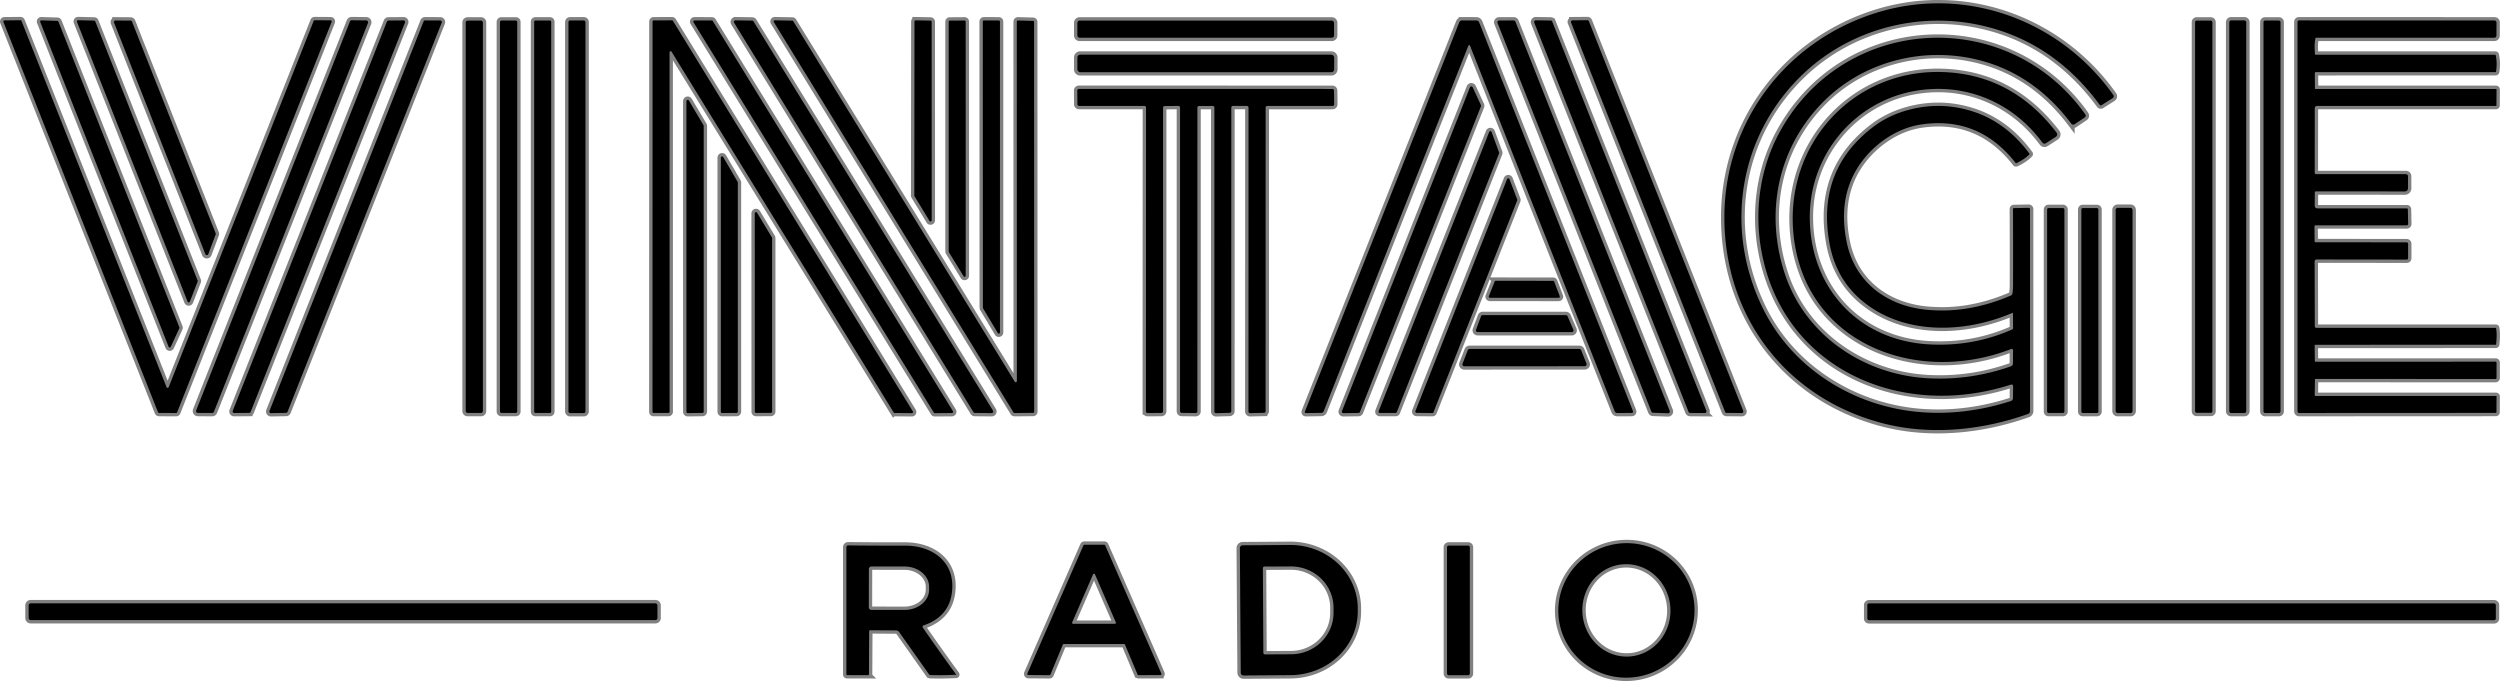 <?xml version="1.0" encoding="UTF-8"?>
<svg width="743.34" height="202.5" version="1.1" viewBox="0 0 743.34 202.5" xmlns="http://www.w3.org/2000/svg">
 <g transform="translate(-61.421 -223.76)" fill="none" stroke="#808080" stroke-width="2">
  <path d="m659.95 331.75q-0.01 0.72-0.69 0.96-11.96 4.19-24.51 3.53c-19.12-1.01-36.69-12.75-42.71-31.28-5.81-17.84-2.14-36.7 10.89-50.3 11.73-12.25 29.45-17.12 45.99-13.26q16.96 3.96 28.37 19.13a0.73 0.72-35.1 0 0 0.99 0.17l2.95-1.98q0.61-0.41 0.18-1.02c-23.19-32.53-72.24-29.74-91.13 5.91-5.48 10.33-7.16 22.35-5.3 33.72 5.84 35.75 41.22 51.45 74.26 40.82q0.75-0.24 0.75 0.55l-0.03 3.32q-0.01 0.79-0.76 1.03-13.58 4.32-26.87 3.24c-19.52-1.6-37.84-12.82-46.68-30.72-11.81-23.92-7.18-52.02 12.32-70.21 13.47-12.57 32.65-17.88 50.65-14.44q22.61 4.31 37.12 24 0.23 0.31 0.57 0.1l3.31-2.1a0.62 0.62 0 0 0 0.18-0.88c-15.7-22.27-43.91-32.69-70.35-24.51-27.01 8.36-45.36 32.52-45.31 61 0.04 29.76 18.77 54 47.68 61.23 13.81 3.45 29.1 1.91 42.61-2.92a0.89 0.89 0 0 0 0.59-0.84l-0.01-60.06a0.38 0.38 0 0 0-0.38-0.38l-4.36 0.08q-0.32 0-0.31 0.32 0.05 11.27 0.02 22.76-0.01 1.1-0.17 2.22-0.08 0.51-0.56 0.72-12.71 5.46-25.21 4.18c-11.51-1.18-20.94-8.05-23.45-19.72q-2.76-12.84 3.05-22.31c4.07-6.61 11.31-11.93 19.13-13.06q17.12-2.47 28.01 11.51 0.05 0.06 0.11 0.03 2.33-1.03 3.98-2.66 0.05-0.06 0.01-0.12-8.8-12.03-22.82-13.96c-7.98-1.11-17.04 0.98-23.38 5.73q-17.19 12.88-13.3 34.74 1.86 10.45 9.43 16.93c12.22 10.46 30.38 10.07 44.94 3.86a0.15 0.14-11.2 0 1 0.2 0.13l0.03 4.41q0 0.25-0.23 0.35-11.65 5.17-24.69 4.46c-20.71-1.11-35.2-16.35-35.53-37.22-0.29-18.82 13.01-34.93 31.26-38.14 14.83-2.6 28.96 3.26 37.87 15.3q0.47 0.64 1.14 0.21l2.89-1.86a0.87 0.87 0 0 0 0.22-1.26q-12.51-16.36-31.61-17.88c-27.96-2.24-49.6 20.86-46.56 48.59 3.54 32.17 36.64 44.44 64.55 33.68q0.69-0.26 0.68 0.47l-0.02 3.7" vector-effect="non-scaling-stroke"/>
  <path d="m111.58 338.87a0.34 0.34 0 0 1-0.64 0l-43.12-108.87a0.34 0.34 0 0 0-0.32-0.22l-4.75 0.05a0.34 0.34 0 0 0-0.31 0.47l45.96 116.02a0.34 0.34 0 0 0 0.31 0.21l5.07 0.03a0.34 0.34 0 0 0 0.32-0.22l45.93-116.07a0.34 0.34 0 0 0-0.32-0.46l-4.71-0.03a0.34 0.34 0 0 0-0.32 0.22l-43.1 108.87" vector-effect="non-scaling-stroke"/>
  <path d="m111.57 326.88a0.34 0.34 0 0 0 0.62 0.02l2.55-5.54a0.34 0.34 0 0 0 0.01-0.27l-35.96-90.9a0.34 0.34 0 0 0-0.3-0.22l-4.78-0.15a0.34 0.34 0 0 0-0.33 0.46l38.19 96.6" vector-effect="non-scaling-stroke"/>
  <path d="m117.19 313.42a0.37 0.37 0 0 0 0.69 0l2.31-5.97a0.37 0.37 0 0 0 0-0.26l-30.44-77.06a0.37 0.37 0 0 0-0.33-0.24l-4.75-0.12a0.37 0.37 0 0 0-0.35 0.51l32.87 83.14" vector-effect="non-scaling-stroke"/>
  <path d="m122.48 299.32a0.47 0.47 0 0 0 0.88-0.01l2.19-5.85a0.47 0.47 0 0 0-0.01-0.34l-24.87-62.94a0.47 0.47 0 0 0-0.44-0.29l-4.45-0.03a0.47 0.47 0 0 0-0.44 0.64l27.14 68.82" vector-effect="non-scaling-stroke"/>
  <path d="m119.76 345.77a0.56 0.56 0 0 0 0.52 0.76l4.23 0.02a0.56 0.56 0 0 0 0.52-0.36l45.8-115.59a0.56 0.56 0 0 0-0.52-0.77l-4.32-0.04a0.56 0.56 0 0 0-0.52 0.36l-45.71 115.62" vector-effect="non-scaling-stroke"/>
  <path d="m130.62 345.93a0.46 0.46 0 0 0 0.43 0.63l4.47-0.04a0.46 0.46 0 0 0 0.42-0.29l45.9-115.77a0.46 0.46 0 0 0-0.43-0.63l-4.51 0.04a0.46 0.46 0 0 0-0.42 0.29l-45.86 115.77" vector-effect="non-scaling-stroke"/>
  <path d="m192.76 230.49a0.47 0.47 0 0 0-0.44-0.64l-4.51-0.02a0.47 0.47 0 0 0-0.44 0.3l-45.82 115.81a0.47 0.47 0 0 0 0.44 0.65l4.49-0.08a0.47 0.47 0 0 0 0.43-0.3l45.85-115.72" vector-effect="non-scaling-stroke"/>
  <path d="m205 230.42a0.54 0.54 0 0 0-0.54-0.54h-4.02a0.54 0.54 0 0 0-0.54 0.54v115.58a0.54 0.54 0 0 0 0.54 0.54h4.02a0.54 0.54 0 0 0 0.54-0.54v-115.58" vector-effect="non-scaling-stroke"/>
  <path d="m215.21 230.28a0.41 0.41 0 0 0-0.41-0.41h-4.3a0.41 0.41 0 0 0-0.41 0.41v115.84a0.41 0.41 0 0 0 0.41 0.41h4.3a0.41 0.41 0 0 0 0.41-0.41v-115.84" vector-effect="non-scaling-stroke"/>
  <path d="m225.31 230.23a0.37 0.37 0 0 0-0.37-0.37h-4.32a0.37 0.37 0 0 0-0.37 0.37v115.94a0.37 0.37 0 0 0 0.37 0.37h4.32a0.37 0.37 0 0 0 0.37-0.37v-115.94" vector-effect="non-scaling-stroke"/>
  <path d="m235.5 230.33a0.49 0.49 0 0 0-0.49-0.49h-4.08a0.49 0.49 0 0 0-0.49 0.49v115.76a0.49 0.49 0 0 0 0.49 0.49h4.08a0.49 0.49 0 0 0 0.49-0.49v-115.76" vector-effect="non-scaling-stroke"/>
  <path d="m260.18 346.53a0.33 0.33 0 0 0 0.33-0.33l-0.01-106.86a0.33 0.33 0 0 1 0.61-0.18l66.03 107.23a0.33 0.33 0 0 0 0.28 0.16l5.14 0.05a0.33 0.33 0 0 0 0.29-0.5l-71.34-116.13a0.33 0.33 0 0 0-0.29-0.16l-5.44 0.02a0.33 0.33 0 0 0-0.33 0.33l-0.02 116.05a0.33 0.33 0 0 0 0.33 0.33l4.42-0.01" vector-effect="non-scaling-stroke"/>
  <path d="m339.08 346.43a0.36 0.36 0 0 0 0.31 0.17l5.07-0.04a0.36 0.36 0 0 0 0.3-0.54l-71.4-116a0.36 0.36 0 0 0-0.31-0.17l-5.12-0.01a0.36 0.36 0 0 0-0.31 0.55l71.46 116.04" vector-effect="non-scaling-stroke"/>
  <path d="m285.46 230.11a0.47 0.47 0 0 0-0.4-0.22l-4.94-0.08a0.47 0.47 0 0 0-0.41 0.72l71.16 115.78a0.47 0.47 0 0 0 0.4 0.22l5.01 0.05a0.47 0.47 0 0 0 0.4-0.71l-71.22-115.76" vector-effect="non-scaling-stroke"/>
  <path d="m364.1 229.85a0.34 0.34 0 0 0-0.35 0.34l0.02 106.86a0.34 0.34 0 0 1-0.63 0.18l-65.86-107.17a0.34 0.34 0 0 0-0.29-0.16l-5.18-0.1a0.34 0.34 0 0 0-0.3 0.52l71.27 116.08a0.34 0.34 0 0 0 0.29 0.16l5.51-0.05a0.34 0.34 0 0 0 0.34-0.34l-0.03-115.86a0.34 0.34 0 0 0-0.33-0.34l-4.46-0.12" vector-effect="non-scaling-stroke"/>
  <path d="m333.28 281.9a0.35 0.35 0 0 0 0.05 0.18l4.46 7.35a0.35 0.35 0 0 0 0.65-0.18l-0.01-59.01a0.35 0.35 0 0 0-0.34-0.35l-4.4-0.08a0.35 0.35 0 0 0-0.36 0.35l-0.05 51.74" vector-effect="non-scaling-stroke"/>
  <path d="m343.5 298.56a0.33 0.33 0 0 0 0.05 0.17l4.4 7.19a0.33 0.33 0 0 0 0.61-0.17l-0.01-75.56a0.33 0.33 0 0 0-0.33-0.33l-4.39 0.03a0.33 0.33 0 0 0-0.33 0.33v68.34" vector-effect="non-scaling-stroke"/>
  <path d="m353.67 315.26a0.34 0.34 0 0 0 0.05 0.17l4.39 7.35a0.34 0.34 0 0 0 0.63-0.17v-92.42a0.34 0.34 0 0 0-0.34-0.34l-4.42-0.02a0.34 0.34 0 0 0-0.34 0.34l0.03 85.09" vector-effect="non-scaling-stroke"/>
  <path d="m458.08 230.55a0.67 0.67 0 0 0-0.67-0.67h-74.98a0.67 0.67 0 0 0-0.67 0.67v3.76a0.67 0.67 0 0 0 0.67 0.67h74.98a0.67 0.67 0 0 0 0.67-0.67v-3.76" vector-effect="non-scaling-stroke"/>
  <path d="m498.21 237.21a0.18 0.18 0 0 1 0.27 0.08q22.74 57.51 43.02 108.68 0.22 0.58 0.84 0.58l4.11-0.01q0.72 0 0.46-0.67l-45.67-115.42q-0.23-0.59-0.87-0.6l-4.22-0.02a0.9 0.89 10.4 0 0-0.84 0.57l-45.86 115.65q-0.21 0.54 0.37 0.53l4.43-0.07q0.57-0.01 0.78-0.54 20.99-53.17 42.98-108.6 0.03-0.08 0.11-0.11 0.06-0.03 0.09-0.05" vector-effect="non-scaling-stroke"/>
  <path d="m552.44 346.15a0.52 0.52 0 0 0 0.47 0.33l4.46 0.16a0.52 0.52 0 0 0 0.51-0.71l-45.88-115.75a0.52 0.52 0 0 0-0.48-0.33l-4.36 0.01a0.52 0.52 0 0 0-0.48 0.71l45.76 115.58" vector-effect="non-scaling-stroke"/>
  <path d="m563.49 346.22a0.51 0.51 0 0 0 0.47 0.32l4.34 0.03a0.51 0.51 0 0 0 0.48-0.69l-45.81-115.68a0.51 0.51 0 0 0-0.47-0.33l-4.41-0.07a0.51 0.51 0 0 0-0.48 0.7l45.88 115.72" vector-effect="non-scaling-stroke"/>
  <path d="m574.35 346.23a0.46 0.46 0 0 0 0.42 0.29l4.55 0.05a0.46 0.46 0 0 0 0.43-0.63l-45.91-115.88a0.46 0.46 0 0 0-0.44-0.29l-4.44 0.04a0.46 0.46 0 0 0-0.42 0.62l45.81 115.8" vector-effect="non-scaling-stroke"/>
  <path d="m719.24 230.34a0.46 0.46 0 0 0-0.46-0.46h-4.22a0.46 0.46 0 0 0-0.46 0.46v115.7a0.46 0.46 0 0 0 0.46 0.46h4.22a0.46 0.46 0 0 0 0.46-0.46v-115.7" vector-effect="non-scaling-stroke"/>
  <path d="m729.31 230.36a0.53 0.53 0 0 0-0.53-0.53h-3.98a0.53 0.53 0 0 0-0.53 0.53v115.66a0.53 0.53 0 0 0 0.53 0.53h3.98a0.53 0.53 0 0 0 0.53-0.53v-115.66" vector-effect="non-scaling-stroke"/>
  <path d="m739.5 230.34a0.47 0.47 0 0 0-0.47-0.47h-4.12a0.47 0.47 0 0 0-0.47 0.47v115.74a0.47 0.47 0 0 0 0.47 0.47h4.12a0.47 0.47 0 0 0 0.47-0.47v-115.74" vector-effect="non-scaling-stroke"/>
  <path d="m750.47 255.25h53.07q0.16 0 0.16-0.16l0.03-4.69q0-0.18-0.18-0.18h-53.65q-0.17 0-0.17-0.17l-0.03-4.54q-0.01-0.3 0.29-0.3l53.42-0.01q0.15 0 0.17-0.14 0.42-2.63-0.12-4.98-0.01-0.05-0.07-0.05h-53.44q-0.18 0-0.2-0.18-0.27-3.22 0.18-4.81 0.02-0.06 0.08-0.06h52.97q0.71 0 0.72-0.71l0.02-3.74q0-0.68-0.69-0.68l-58.04-0.02a0.44 0.43 0 0 0-0.44 0.43v115.79a0.5 0.5 0 0 0 0.5 0.5l58.43-0.03q0.22 0 0.22-0.22l0.03-4.62q0-0.18-0.18-0.18h-53.59q-0.3 0-0.29-0.29l0.06-4.51q0-0.28 0.28-0.28l53.38 0.03a0.34 0.33 0 0 0 0.34-0.33v-4.55a0.27 0.27 0 0 0-0.27-0.27l-53.45 0.01q-0.3 0-0.31-0.3l-0.05-4.54q0-0.2 0.19-0.2l53.61-0.01q0.13 0 0.15-0.13 0.33-3.13-0.02-4.82-0.02-0.07-0.08-0.07h-53.29q-0.52 0-0.52-0.53l-0.05-19.2a0.6 0.6 0 0 1 0.6-0.6l26.75 0.03q0.44 0 0.44-0.43v-4.27a0.44 0.43 0 0 0-0.44-0.43l-27.03-0.03q-0.31 0-0.32-0.32l-0.04-4.38q0-0.32 0.32-0.32h27.02q0.52 0 0.51-0.52l-0.09-4.2q0-0.33-0.32-0.33h-26.48q-0.9 0-0.89-0.9l0.03-3.83q0-0.32 0.32-0.32l26.48 0.02a0.92 0.91 89.7 0 0 0.91-0.93l-0.01-3.53q-0.01-0.68-0.69-0.68h-26.61a0.44 0.43 90 0 1-0.43-0.44l0.01-19.07q0-0.78 0.79-0.78" vector-effect="non-scaling-stroke"/>
  <path d="m458.12 240.85a0.83 0.83 0 0 0-0.83-0.83h-74.7a0.83 0.83 0 0 0-0.83 0.83v3.54a0.83 0.83 0 0 0 0.83 0.83h74.7a0.83 0.83 0 0 0 0.83-0.83v-3.54" vector-effect="non-scaling-stroke"/>
  <path d="m460.43 346a0.44 0.44 0 0 0 0.42 0.6l4.51-0.06a0.44 0.44 0 0 0 0.4-0.27l36-90.9a0.44 0.44 0 0 0-0.01-0.35l-2.45-5.32a0.44 0.44 0 0 0-0.81 0.03l-38.06 96.27" vector-effect="non-scaling-stroke"/>
  <path d="m437.74 255.75a0.49 0.49 0 0 1 0.49-0.49h19.4a0.49 0.49 0 0 0 0.49-0.49l-0.05-4.07a0.49 0.49 0 0 0-0.49-0.49l-75.35-0.02a0.49 0.49 0 0 0-0.49 0.49l0.03 4.08a0.49 0.49 0 0 0 0.49 0.49h19.43a0.49 0.49 0 0 1 0.49 0.49l-0.03 90.33a0.49 0.49 0 0 0 0.49 0.49l4.11-0.03a0.49 0.49 0 0 0 0.49-0.49v-90.26a0.49 0.49 0 0 1 0.49-0.49l4.07-0.04a0.49 0.49 0 0 1 0.49 0.49v90.29a0.49 0.49 0 0 0 0.49 0.49l4.17 0.05a0.49 0.49 0 0 0 0.49-0.49l0.01-90.31a0.49 0.49 0 0 1 0.49-0.49l4.07-0.02a0.49 0.49 0 0 1 0.49 0.49v90.37a0.49 0.49 0 0 0 0.5 0.49l4.04-0.11a0.49 0.49 0 0 0 0.48-0.49l0.01-90.27a0.49 0.49 0 0 1 0.49-0.49h4.14a0.49 0.49 0 0 1 0.49 0.49l-0.02 90.36a0.49 0.49 0 0 0 0.5 0.49l4.12-0.09a0.49 0.49 0 0 0 0.48-0.49l0.01-90.26" vector-effect="non-scaling-stroke"/>
  <path d="m270.66 261.22a0.39 0.39 0 0 0-0.05-0.2l-4.36-7.37a0.39 0.39 0 0 0-0.73 0.2v92.34a0.39 0.39 0 0 0 0.4 0.39l4.36-0.05a0.39 0.39 0 0 0 0.38-0.39v-84.92" vector-effect="non-scaling-stroke"/>
  <path d="m507.15 269.35a0.38 0.38 0 0 0 0-0.27l-2.23-6.07a0.38 0.38 0 0 0-0.71-0.01l-32.87 83.02a0.38 0.38 0 0 0 0.35 0.52h4.68a0.38 0.38 0 0 0 0.36-0.24l30.42-76.95" vector-effect="non-scaling-stroke"/>
  <path d="m280.8 278.04a0.38 0.38 0 0 0-0.05-0.19l-4.29-7.39a0.38 0.38 0 0 0-0.71 0.19v75.53a0.38 0.38 0 0 0 0.38 0.38l4.29-0.03a0.38 0.38 0 0 0 0.38-0.38v-68.11" vector-effect="non-scaling-stroke"/>
  <path d="m512.54 283.36a0.38 0.38 0 0 0 0-0.28l-2.3-6.06a0.38 0.38 0 0 0-0.71-0.01l-27.25 68.98a0.38 0.38 0 0 0 0.35 0.52l4.66 0.05a0.38 0.38 0 0 0 0.36-0.24l24.89-62.96" vector-effect="non-scaling-stroke"/>
  <path d="m675.24 286.05a0.43 0.43 0 0 0-0.43-0.43h-4.28a0.43 0.43 0 0 0-0.43 0.43v60.06a0.43 0.43 0 0 0 0.43 0.43h4.28a0.43 0.43 0 0 0 0.43-0.43v-60.06" vector-effect="non-scaling-stroke"/>
  <path d="m685.34 286.05a0.42 0.42 0 0 0-0.42-0.42h-4.22a0.42 0.42 0 0 0-0.42 0.42v60.08a0.42 0.42 0 0 0 0.42 0.42h4.22a0.42 0.42 0 0 0 0.42-0.42v-60.08" vector-effect="non-scaling-stroke"/>
  <path d="m695.5 286.16a0.6 0.6 0 0 0-0.6-0.6h-3.82a0.6 0.6 0 0 0-0.6 0.6v59.8a0.6 0.6 0 0 0 0.6 0.6h3.82a0.6 0.6 0 0 0 0.6-0.6v-59.8" vector-effect="non-scaling-stroke"/>
  <path d="m290.99 294.55a0.37 0.37 0 0 0-0.05-0.19l-4.41-7.34a0.37 0.37 0 0 0-0.69 0.19l0.02 58.95a0.37 0.37 0 0 0 0.37 0.37l4.39-0.02a0.37 0.37 0 0 0 0.37-0.37v-51.59" vector-effect="non-scaling-stroke"/>
  <path d="m524.88 312.31a0.34 0.34 0 0 0 0.31-0.46l-1.66-4.37a0.34 0.34 0 0 0-0.31-0.22l-17.05-0.01a0.34 0.34 0 0 0-0.32 0.21l-1.74 4.37a0.34 0.34 0 0 0 0.31 0.47l20.46 0.01" vector-effect="non-scaling-stroke"/>
  <path d="m502.27 317.45a0.51 0.51 0 0 0-0.48 0.33l-1.5 4.03a0.51 0.51 0 0 0 0.48 0.69h28a0.51 0.51 0 0 0 0.47-0.71l-1.74-4.02a0.51 0.51 0 0 0-0.46-0.31l-24.77-0.01" vector-effect="non-scaling-stroke"/>
  <path d="m532.61 332.65a0.57 0.57 0 0 0 0.53-0.78l-1.59-3.99a0.57 0.57 0 0 0-0.53-0.36h-32.64a0.57 0.57 0 0 0-0.53 0.36l-1.56 4.01a0.57 0.57 0 0 0 0.53 0.78l35.79-0.02" vector-effect="non-scaling-stroke"/>
  <path d="m565 401.95a20.26 19.99-9.4 0 0-23.253-16.413 20.26 19.99-9.4 0 0-16.723 23.031 20.26 19.99-9.4 0 0 23.253 16.413 20.26 19.99-9.4 0 0 16.723-23.031" vector-effect="non-scaling-stroke"/>
  <path d="m336.12 409.69q7.44-2.58 8.34-9.76c1.13-9.07-5.75-13.96-14.01-13.93q-8.11 0.03-16.76-0.07-0.61-0.01-0.61 0.6v37.76q0 0.2 0.21 0.2l6.23 0.01a0.27 0.27 0 0 0 0.27-0.27l0.06-12.7q0-0.38 0.38-0.38l7.54 0.05q0.66 0 1.04 0.54l8.86 12.55a0.46 0.46 0 0 0 0.35 0.19q3.78 0.1 7.67-0.09a0.04 0.04 0 0 0 0.03-0.06q-5.31-7.28-9.85-13.87-0.38-0.55 0.25-0.77" vector-effect="non-scaling-stroke"/>
  <path d="m373.46 424.51a0.33 0.33 0 0 0 0.3-0.21l3.67-8.86a0.33 0.33 0 0 1 0.3-0.2h17.89a0.33 0.33 0 0 1 0.31 0.2l3.73 8.86a0.33 0.33 0 0 0 0.31 0.2l6.45-0.02a0.33 0.33 0 0 0 0.3-0.46l-16.68-38.09a0.33 0.33 0 0 0-0.31-0.2h-5.86a0.33 0.33 0 0 0-0.31 0.2l-16.66 38.07a0.33 0.33 0 0 0 0.3 0.46l6.26 0.05" vector-effect="non-scaling-stroke"/>
  <path d="m430.08 386.73 0.26 37.04a0.83 0.83 0 0 0 0.84 0.83l14.01-0.1a20.08 18.91-0.4 0 0 19.94-19.05v-0.88a20.08 18.91-0.4 0 0-20.22-18.77l-14 0.1a0.83 0.83 0 0 0-0.83 0.83" vector-effect="non-scaling-stroke"/>
  <path d="m498.45 386.47a0.49 0.49 0 0 0-0.49-0.49h-5.8a0.49 0.49 0 0 0-0.49 0.49v37.56a0.49 0.49 0 0 0 0.49 0.49h5.8a0.49 0.49 0 0 0 0.49-0.49v-37.56" vector-effect="non-scaling-stroke"/>
  <path d="m803.52 403.67a0.5 0.5 0 0 0-0.5-0.5h-185.88a0.5 0.5 0 0 0-0.5 0.5v4a0.5 0.5 0 0 0 0.5 0.5h185.88a0.5 0.5 0 0 0 0.5-0.5v-4" vector-effect="non-scaling-stroke"/>
  <path d="m256.9 403.75a0.6 0.6 0 0 0-0.6-0.6h-185.76a0.6 0.6 0 0 0-0.6 0.6v3.78a0.6 0.6 0 0 0 0.6 0.6h185.76a0.6 0.6 0 0 0 0.6-0.6v-3.78" vector-effect="non-scaling-stroke"/>
  <path d="m545.78 418.97a13.74 13.1 86.8 0 0 12.313-14.45 13.74 13.1 86.8 0 0-13.847-12.987 13.74 13.1 86.8 0 0-12.313 14.45 13.74 13.1 86.8 0 0 13.847 12.987" vector-effect="non-scaling-stroke"/>
  <path d="m319.77 392.97-0.02 11.34a0.79 0.79 0 0 0 0.79 0.8l9.81 0.01a7.32 6.01 0.1 0 0 7.33-5.99v-0.9a7.32 6.01 0.1 0 0-7.31-6.03l-9.81-0.01a0.79 0.79 0 0 0-0.79 0.78" vector-effect="non-scaling-stroke"/>
  <path d="m380.22 408.81a0.31 0.31 0 0 0 0.28 0.43h12.42a0.31 0.31 0 0 0 0.28-0.43l-6.21-14.28a0.31 0.31 0 0 0-0.56 0l-6.21 14.28" vector-effect="non-scaling-stroke"/>
  <path d="m436.92 392.7 0.14 25.16a0.48 0.48 0 0 0 0.48 0.48l7.79-0.04a12.67 12.3-0.3 0 0 12.6-12.36v-1.52a12.67 12.3-0.3 0 0-12.74-12.24l-7.79 0.04a0.48 0.48 0 0 0-0.48 0.48" vector-effect="non-scaling-stroke"/>
 </g>
 <g>
  <path d="m597.87 103.82c-27.91 10.76-61.01-1.51-64.55-33.68-3.04-27.73 18.6-50.83 46.56-48.59q19.1 1.52 31.61 17.88a0.87 0.87 0 0 1-0.22 1.26l-2.89 1.86q-0.67 0.43-1.14-0.21c-8.91-12.04-23.04-17.9-37.87-15.3-18.25 3.21-31.55 19.32-31.26 38.14 0.33 20.87 14.82 36.11 35.53 37.22q13.04 0.71 24.69-4.46 0.23-0.1 0.23-0.35l-0.03-4.41a0.14 0.15 78.8 0 0-0.2-0.13c-14.56 6.21-32.72 6.6-44.94-3.86q-7.57-6.48-9.43-16.93-3.89-21.86 13.3-34.74c6.34-4.75 15.4-6.84 23.38-5.73q14.02 1.93 22.82 13.96 0.04 0.06-0.01 0.12-1.65 1.63-3.98 2.66-0.06 0.03-0.11-0.03-10.89-13.98-28.01-11.51c-7.82 1.13-15.06 6.45-19.13 13.06q-5.81 9.47-3.05 22.31c2.51 11.67 11.94 18.54 23.45 19.72q12.5 1.28 25.21-4.18 0.48-0.21 0.56-0.72 0.16-1.12 0.17-2.22 0.03-11.49-0.02-22.76-0.01-0.32 0.31-0.32l4.36-0.08a0.38 0.38 0 0 1 0.38 0.38l0.01 60.06a0.89 0.89 0 0 1-0.59 0.84c-13.51 4.83-28.8 6.37-42.61 2.92-28.91-7.23-47.64-31.47-47.68-61.23-0.05-28.48 18.3-52.64 45.31-61 26.44-8.18 54.65 2.24 70.35 24.51a0.62 0.62 0 0 1-0.18 0.88l-3.31 2.1q-0.34 0.21-0.57-0.1-14.51-19.69-37.12-24c-18-3.44-37.18 1.87-50.65 14.44-19.5 18.19-24.13 46.29-12.32 70.21 8.84 17.9 27.16 29.12 46.68 30.72q13.29 1.08 26.87-3.24 0.75-0.24 0.76-1.03l0.03-3.32q0-0.79-0.75-0.55c-33.04 10.63-68.42-5.07-74.26-40.82-1.86-11.37-0.18-23.39 5.3-33.72 18.89-35.65 67.94-38.44 91.13-5.91q0.43 0.61-0.18 1.02l-2.95 1.98a0.72 0.73 54.9 0 1-0.99-0.17q-11.41-15.17-28.37-19.13c-16.54-3.86-34.26 1.01-45.99 13.26-13.03 13.6-16.7 32.46-10.89 50.3 6.02 18.53 23.59 30.27 42.71 31.28q12.55 0.66 24.51-3.53 0.68-0.24 0.69-0.96l0.02-3.7q0.01-0.73-0.68-0.47z"/>
  <path d="m50.159 115.11 43.1-108.87a0.34 0.34 0 0 1 0.32-0.22l4.71 0.03a0.34 0.34 0 0 1 0.32 0.46l-45.93 116.07a0.34 0.34 0 0 1-0.32 0.22l-5.07-0.03a0.34 0.34 0 0 1-0.31-0.21l-45.96-116.02a0.34 0.34 0 0 1 0.31-0.47l4.75-0.05a0.34 0.34 0 0 1 0.32 0.22l43.12 108.87a0.34 0.34 0 0 0 0.64 0z"/>
  <path d="m50.149 103.12-38.19-96.6a0.34 0.34 0 0 1 0.33-0.46l4.78 0.15a0.34 0.34 0 0 1 0.3 0.22l35.96 90.9a0.34 0.34 0 0 1-0.01 0.27l-2.55 5.54a0.34 0.34 0 0 1-0.62-0.02z"/>
  <path d="m55.769 89.664-32.87-83.14a0.37 0.37 0 0 1 0.35-0.51l4.75 0.12a0.37 0.37 0 0 1 0.33 0.24l30.44 77.06a0.37 0.37 0 0 1 0 0.26l-2.31 5.97a0.37 0.37 0 0 1-0.69 0z"/>
  <path d="m61.059 75.564-27.14-68.82a0.47 0.47 0 0 1 0.44-0.64l4.45 0.03a0.47 0.47 0 0 1 0.44 0.29l24.87 62.94a0.47 0.47 0 0 1 0.01 0.34l-2.19 5.85a0.47 0.47 0 0 1-0.88 0.01z"/>
  <path d="m58.339 122.01 45.71-115.62a0.56 0.56 0 0 1 0.52-0.36l4.32 0.04a0.56 0.56 0 0 1 0.52 0.77l-45.8 115.59a0.56 0.56 0 0 1-0.52 0.36l-4.23-0.02a0.56 0.56 0 0 1-0.52-0.76z"/>
  <path d="m69.199 122.17 45.86-115.77a0.46 0.46 0 0 1 0.42-0.29l4.51-0.04a0.46 0.46 0 0 1 0.43 0.63l-45.9 115.77a0.46 0.46 0 0 1-0.42 0.29l-4.47 0.04a0.46 0.46 0 0 1-0.43-0.63z"/>
  <path d="m131.34 6.734-45.85 115.72a0.47 0.47 0 0 1-0.43 0.3l-4.49 0.08a0.47 0.47 0 0 1-0.44-0.65l45.82-115.81a0.47 0.47 0 0 1 0.44-0.3l4.51 0.02a0.47 0.47 0 0 1 0.44 0.64z"/>
  <rect x="138.48" y="6.124" width="5.1" height="116.66" rx=".54"/>
  <rect x="148.67" y="6.114" width="5.12" height="116.66" rx=".41"/>
  <rect x="158.83" y="6.104" width="5.06" height="116.68" rx=".37"/>
  <rect x="169.02" y="6.084" width="5.06" height="116.74" rx=".49"/>
  <path d="m198.76 122.77-4.42 0.01a0.33 0.33 0 0 1-0.33-0.33l0.02-116.05a0.33 0.33 0 0 1 0.33-0.33l5.44-0.02a0.33 0.33 0 0 1 0.29 0.16l71.34 116.13a0.33 0.33 0 0 1-0.29 0.5l-5.14-0.05a0.33 0.33 0 0 1-0.28-0.16l-66.03-107.23a0.33 0.33 0 0 0-0.61 0.18l0.01 106.86a0.33 0.33 0 0 1-0.33 0.33z"/>
  <path d="m277.66 122.67-71.46-116.04a0.36 0.36 0 0 1 0.31-0.55l5.12 0.01a0.36 0.36 0 0 1 0.31 0.17l71.4 116a0.36 0.36 0 0 1-0.3 0.54l-5.07 0.04a0.36 0.36 0 0 1-0.31-0.17z"/>
  <path d="m224.04 6.354 71.22 115.76a0.47 0.47 0 0 1-0.4 0.71l-5.01-0.05a0.47 0.47 0 0 1-0.4-0.22l-71.16-115.78a0.47 0.47 0 0 1 0.41-0.72l4.94 0.08a0.47 0.47 0 0 1 0.4 0.22z"/>
  <path d="m302.68 6.094 4.46 0.12a0.34 0.34 0 0 1 0.33 0.34l0.03 115.86a0.34 0.34 0 0 1-0.34 0.34l-5.51 0.05a0.34 0.34 0 0 1-0.29-0.16l-71.27-116.08a0.34 0.34 0 0 1 0.3-0.52l5.18 0.1a0.34 0.34 0 0 1 0.29 0.16l65.86 107.17a0.34 0.34 0 0 0 0.63-0.18l-0.02-106.86a0.34 0.34 0 0 1 0.35-0.34z"/>
  <path d="m271.86 58.144 0.05-51.74a0.35 0.35 0 0 1 0.36-0.35l4.4 0.08a0.35 0.35 0 0 1 0.34 0.35l0.01 59.01a0.35 0.35 0 0 1-0.65 0.18l-4.46-7.35a0.35 0.35 0 0 1-0.05-0.18z"/>
  <path d="m282.08 74.804v-68.34a0.33 0.33 0 0 1 0.33-0.33l4.39-0.03a0.33 0.33 0 0 1 0.33 0.33l0.01 75.56a0.33 0.33 0 0 1-0.61 0.17l-4.4-7.19a0.33 0.33 0 0 1-0.05-0.17z"/>
  <path d="m292.25 91.504-0.03-85.09a0.34 0.34 0 0 1 0.34-0.34l4.42 0.02a0.34 0.34 0 0 1 0.34 0.34v92.42a0.34 0.34 0 0 1-0.63 0.17l-4.39-7.35a0.34 0.34 0 0 1-0.05-0.17z"/>
  <rect x="320.34" y="6.124" width="76.32" height="5.1" rx=".67"/>
  <path d="m436.79 13.454q-0.03 0.02-0.09 0.05-0.08 0.03-0.11 0.11-21.99 55.43-42.98 108.6-0.21 0.53-0.78 0.54l-4.43 0.07q-0.58 0.01-0.37-0.53l45.86-115.65a0.9 0.89 10.4 0 1 0.84-0.57l4.22 0.02q0.64 0.01 0.87 0.6l45.67 115.42q0.26 0.67-0.46 0.67l-4.11 0.01q-0.62 0-0.84-0.58-20.28-51.17-43.02-108.68a0.18 0.18 0 0 0-0.27-0.08z"/>
  <path d="m491.02 122.39-45.76-115.58a0.52 0.52 0 0 1 0.48-0.71l4.36-0.01a0.52 0.52 0 0 1 0.48 0.33l45.88 115.75a0.52 0.52 0 0 1-0.51 0.71l-4.46-0.16a0.52 0.52 0 0 1-0.47-0.33z"/>
  <path d="m502.07 122.46-45.88-115.72a0.51 0.51 0 0 1 0.48-0.7l4.41 0.07a0.51 0.51 0 0 1 0.47 0.33l45.81 115.68a0.51 0.51 0 0 1-0.48 0.69l-4.34-0.03a0.51 0.51 0 0 1-0.47-0.32z"/>
  <path d="m512.93 122.47-45.81-115.8a0.46 0.46 0 0 1 0.42-0.62l4.44-0.04a0.46 0.46 0 0 1 0.44 0.29l45.91 115.88a0.46 0.46 0 0 1-0.43 0.63l-4.55-0.05a0.46 0.46 0 0 1-0.42-0.29z"/>
  <rect x="652.68" y="6.124" width="5.14" height="116.62" rx=".46"/>
  <rect x="662.85" y="6.074" width="5.04" height="116.72" rx=".53"/>
  <rect x="673.02" y="6.114" width="5.06" height="116.68" rx=".47"/>
  <path d="m688.26 32.274-0.01 19.07a0.43 0.44 0 0 0 0.43 0.44h26.61q0.68 0 0.69 0.68l0.01 3.53a0.92 0.91 89.7 0 1-0.91 0.93l-26.48-0.02q-0.32 0-0.32 0.32l-0.03 3.83q-0.01 0.9 0.89 0.9h26.48q0.32 0 0.32 0.33l0.09 4.2q0.01 0.52-0.51 0.52h-27.02q-0.32 0-0.32 0.32l0.04 4.38q0.01 0.32 0.32 0.32l27.03 0.03a0.44 0.43 0 0 1 0.44 0.43v4.27q0 0.43-0.44 0.43l-26.75-0.03a0.6 0.6 0 0 0-0.6 0.6l0.05 19.2q0 0.53 0.52 0.53h53.29q0.06 0 0.08 0.07 0.35 1.69 0.02 4.82-0.02 0.13-0.15 0.13l-53.61 0.01q-0.19 0-0.19 0.2l0.05 4.54q0.01 0.3 0.31 0.3l53.45-0.01a0.27 0.27 0 0 1 0.27 0.27v4.55a0.34 0.33 0 0 1-0.34 0.33l-53.38-0.03q-0.28 0-0.28 0.28l-0.06 4.51q-0.01 0.29 0.29 0.29h53.59q0.18 0 0.18 0.18l-0.03 4.62q0 0.22-0.22 0.22l-58.43 0.03a0.5 0.5 0 0 1-0.5-0.5v-115.79a0.44 0.43 0 0 1 0.44-0.43l58.04 0.02q0.69 0 0.69 0.68l-0.02 3.74q-0.01 0.71-0.72 0.71h-52.97q-0.06 0-0.08 0.06-0.45 1.59-0.18 4.81 0.02 0.18 0.2 0.18h53.44q0.06 0 0.07 0.05 0.54 2.35 0.12 4.98-0.02 0.14-0.17 0.14l-53.42 0.01q-0.3 0-0.29 0.3l0.03 4.54q0 0.17 0.17 0.17h53.65q0.18 0 0.18 0.18l-0.03 4.69q0 0.16-0.16 0.16h-53.07q-0.79 0-0.79 0.78z"/>
  <rect x="320.34" y="16.264" width="76.36" height="5.2" rx=".83"/>
  <path d="m399.01 122.24 38.06-96.27a0.44 0.44 0 0 1 0.81-0.03l2.45 5.32a0.44 0.44 0 0 1 0.01 0.35l-36 90.9a0.44 0.44 0 0 1-0.4 0.27l-4.51 0.06a0.44 0.44 0 0 1-0.42-0.6z"/>
  <path d="m376.32 31.994-0.01 90.26a0.49 0.49 0 0 1-0.48 0.49l-4.12 0.09a0.49 0.49 0 0 1-0.5-0.49l0.02-90.36a0.49 0.49 0 0 0-0.49-0.49h-4.14a0.49 0.49 0 0 0-0.49 0.49l-0.01 90.27a0.49 0.49 0 0 1-0.48 0.49l-4.04 0.11a0.49 0.49 0 0 1-0.5-0.49v-90.37a0.49 0.49 0 0 0-0.49-0.49l-4.07 0.02a0.49 0.49 0 0 0-0.49 0.49l-0.01 90.31a0.49 0.49 0 0 1-0.49 0.49l-4.17-0.05a0.49 0.49 0 0 1-0.49-0.49v-90.29a0.49 0.49 0 0 0-0.49-0.49l-4.07 0.04a0.49 0.49 0 0 0-0.49 0.49v90.26a0.49 0.49 0 0 1-0.49 0.49l-4.11 0.03a0.49 0.49 0 0 1-0.49-0.49l0.03-90.33a0.49 0.49 0 0 0-0.49-0.49h-19.43a0.49 0.49 0 0 1-0.49-0.49l-0.03-4.08a0.49 0.49 0 0 1 0.49-0.49l75.35 0.02a0.49 0.49 0 0 1 0.49 0.49l0.05 4.07a0.49 0.49 0 0 1-0.49 0.49h-19.4a0.49 0.49 0 0 0-0.49 0.49z"/>
  <path d="m209.24 37.464v84.92a0.39 0.39 0 0 1-0.38 0.39l-4.36 0.05a0.39 0.39 0 0 1-0.4-0.39v-92.34a0.39 0.39 0 0 1 0.73-0.2l4.36 7.37a0.39 0.39 0 0 1 0.05 0.2z"/>
  <path d="m445.73 45.594-30.42 76.95a0.38 0.38 0 0 1-0.36 0.24h-4.68a0.38 0.38 0 0 1-0.35-0.52l32.87-83.02a0.38 0.38 0 0 1 0.71 0.01l2.23 6.07a0.38 0.38 0 0 1 0 0.27z"/>
  <path d="m219.38 54.284v68.11a0.38 0.38 0 0 1-0.38 0.38l-4.29 0.03a0.38 0.38 0 0 1-0.38-0.38v-75.53a0.38 0.38 0 0 1 0.71-0.19l4.29 7.39a0.38 0.38 0 0 1 0.05 0.19z"/>
  <path d="m451.12 59.604-24.89 62.96a0.38 0.38 0 0 1-0.36 0.24l-4.66-0.05a0.38 0.38 0 0 1-0.35-0.52l27.25-68.98a0.38 0.38 0 0 1 0.71 0.01l2.3 6.06a0.38 0.38 0 0 1 0 0.28z"/>
  <rect x="608.68" y="61.864" width="5.14" height="60.92" rx=".43"/>
  <rect x="618.86" y="61.874" width="5.06" height="60.92" rx=".42"/>
  <rect x="629.06" y="61.804" width="5.02" height="61" rx=".6"/>
  <path d="m229.57 70.794v51.59a0.37 0.37 0 0 1-0.37 0.37l-4.39 0.02a0.37 0.37 0 0 1-0.37-0.37l-0.02-58.95a0.37 0.37 0 0 1 0.69-0.19l4.41 7.34a0.37 0.37 0 0 1 0.05 0.19z"/>
  <path d="m463.46 88.554-20.46-0.01a0.34 0.34 0 0 1-0.31-0.47l1.74-4.37a0.34 0.34 0 0 1 0.32-0.21l17.05 0.01a0.34 0.34 0 0 1 0.31 0.22l1.66 4.37a0.34 0.34 0 0 1-0.31 0.46z"/>
  <path d="m440.85 93.694 24.77 0.01a0.51 0.51 0 0 1 0.46 0.31l1.74 4.02a0.51 0.51 0 0 1-0.47 0.71h-28a0.51 0.51 0 0 1-0.48-0.69l1.5-4.03a0.51 0.51 0 0 1 0.48-0.33z"/>
  <path d="m471.19 108.89-35.79 0.02a0.57 0.57 0 0 1-0.53-0.78l1.56-4.01a0.57 0.57 0 0 1 0.53-0.36h32.64a0.57 0.57 0 0 1 0.53 0.36l1.59 3.99a0.57 0.57 0 0 1-0.53 0.78z"/>
  <path d="m503.58 178.19a19.99 20.26 80.6 0 1-16.723 23.031 19.99 20.26 80.6 0 1-23.253-16.413 19.99 20.26 80.6 0 1 16.723-23.031 19.99 20.26 80.6 0 1 23.253 16.413zm-19.221 17.018a13.74 13.1 86.8 0 0 12.313-14.45 13.74 13.1 86.8 0 0-13.847-12.987 13.74 13.1 86.8 0 0-12.313 14.45 13.74 13.1 86.8 0 0 13.847 12.987z"/>
  <path d="m274.45 186.7q4.54 6.59 9.85 13.87a0.04 0.04 0 0 1-0.03 0.06q-3.89 0.19-7.67 0.09a0.46 0.46 0 0 1-0.35-0.19l-8.86-12.55q-0.38-0.54-1.04-0.54l-7.54-0.05q-0.38 0-0.38 0.38l-0.06 12.7a0.27 0.27 0 0 1-0.27 0.27l-6.23-0.01q-0.21 0-0.21-0.2v-37.76q0-0.61 0.61-0.6 8.65 0.1 16.76 0.07c8.26-0.03 15.14 4.86 14.01 13.93q-0.9 7.18-8.34 9.76-0.63 0.22-0.25 0.77zm-16.1-17.49-0.02 11.34a0.79 0.79 0 0 0 0.79 0.8l9.81 0.01a7.32 6.01 0.1 0 0 7.33-5.99v-0.9a7.32 6.01 0.1 0 0-7.31-6.03l-9.81-0.01a0.79 0.79 0 0 0-0.79 0.78z"/>
  <path d="m312.04 200.75-6.26-0.05a0.33 0.33 0 0 1-0.3-0.46l16.66-38.07a0.33 0.33 0 0 1 0.31-0.2h5.86a0.33 0.33 0 0 1 0.31 0.2l16.68 38.09a0.33 0.33 0 0 1-0.3 0.46l-6.45 0.02a0.33 0.33 0 0 1-0.31-0.2l-3.73-8.86a0.33 0.33 0 0 0-0.31-0.2h-17.89a0.33 0.33 0 0 0-0.3 0.2l-3.67 8.86a0.33 0.33 0 0 1-0.3 0.21zm6.76-15.7a0.31 0.31 0 0 0 0.28 0.43h12.42a0.31 0.31 0 0 0 0.28-0.43l-6.21-14.28a0.31 0.31 0 0 0-0.56 0z"/>
  <path d="m368.66 162.97a0.83 0.83 0 0 1 0.83-0.83l14-0.1a18.91 20.08 89.6 0 1 20.22 18.77v0.88a18.91 20.08 89.6 0 1-19.94 19.05l-14.01 0.1a0.83 0.83 0 0 1-0.84-0.83zm6.84 5.97 0.14 25.16a0.48 0.48 0 0 0 0.48 0.48l7.79-0.04a12.3 12.67 89.7 0 0 12.6-12.36v-1.52a12.3 12.67 89.7 0 0-12.74-12.24l-7.79 0.04a0.48 0.48 0 0 0-0.48 0.48z"/>
  <rect x="430.25" y="162.22" width="6.78" height="38.54" rx=".49"/>
  <rect x="555.22" y="179.41" width="186.88" height="5" rx=".5"/>
  <rect x="8.519" y="179.39" width="186.96" height="4.98" rx=".6"/>
 </g>
</svg>

